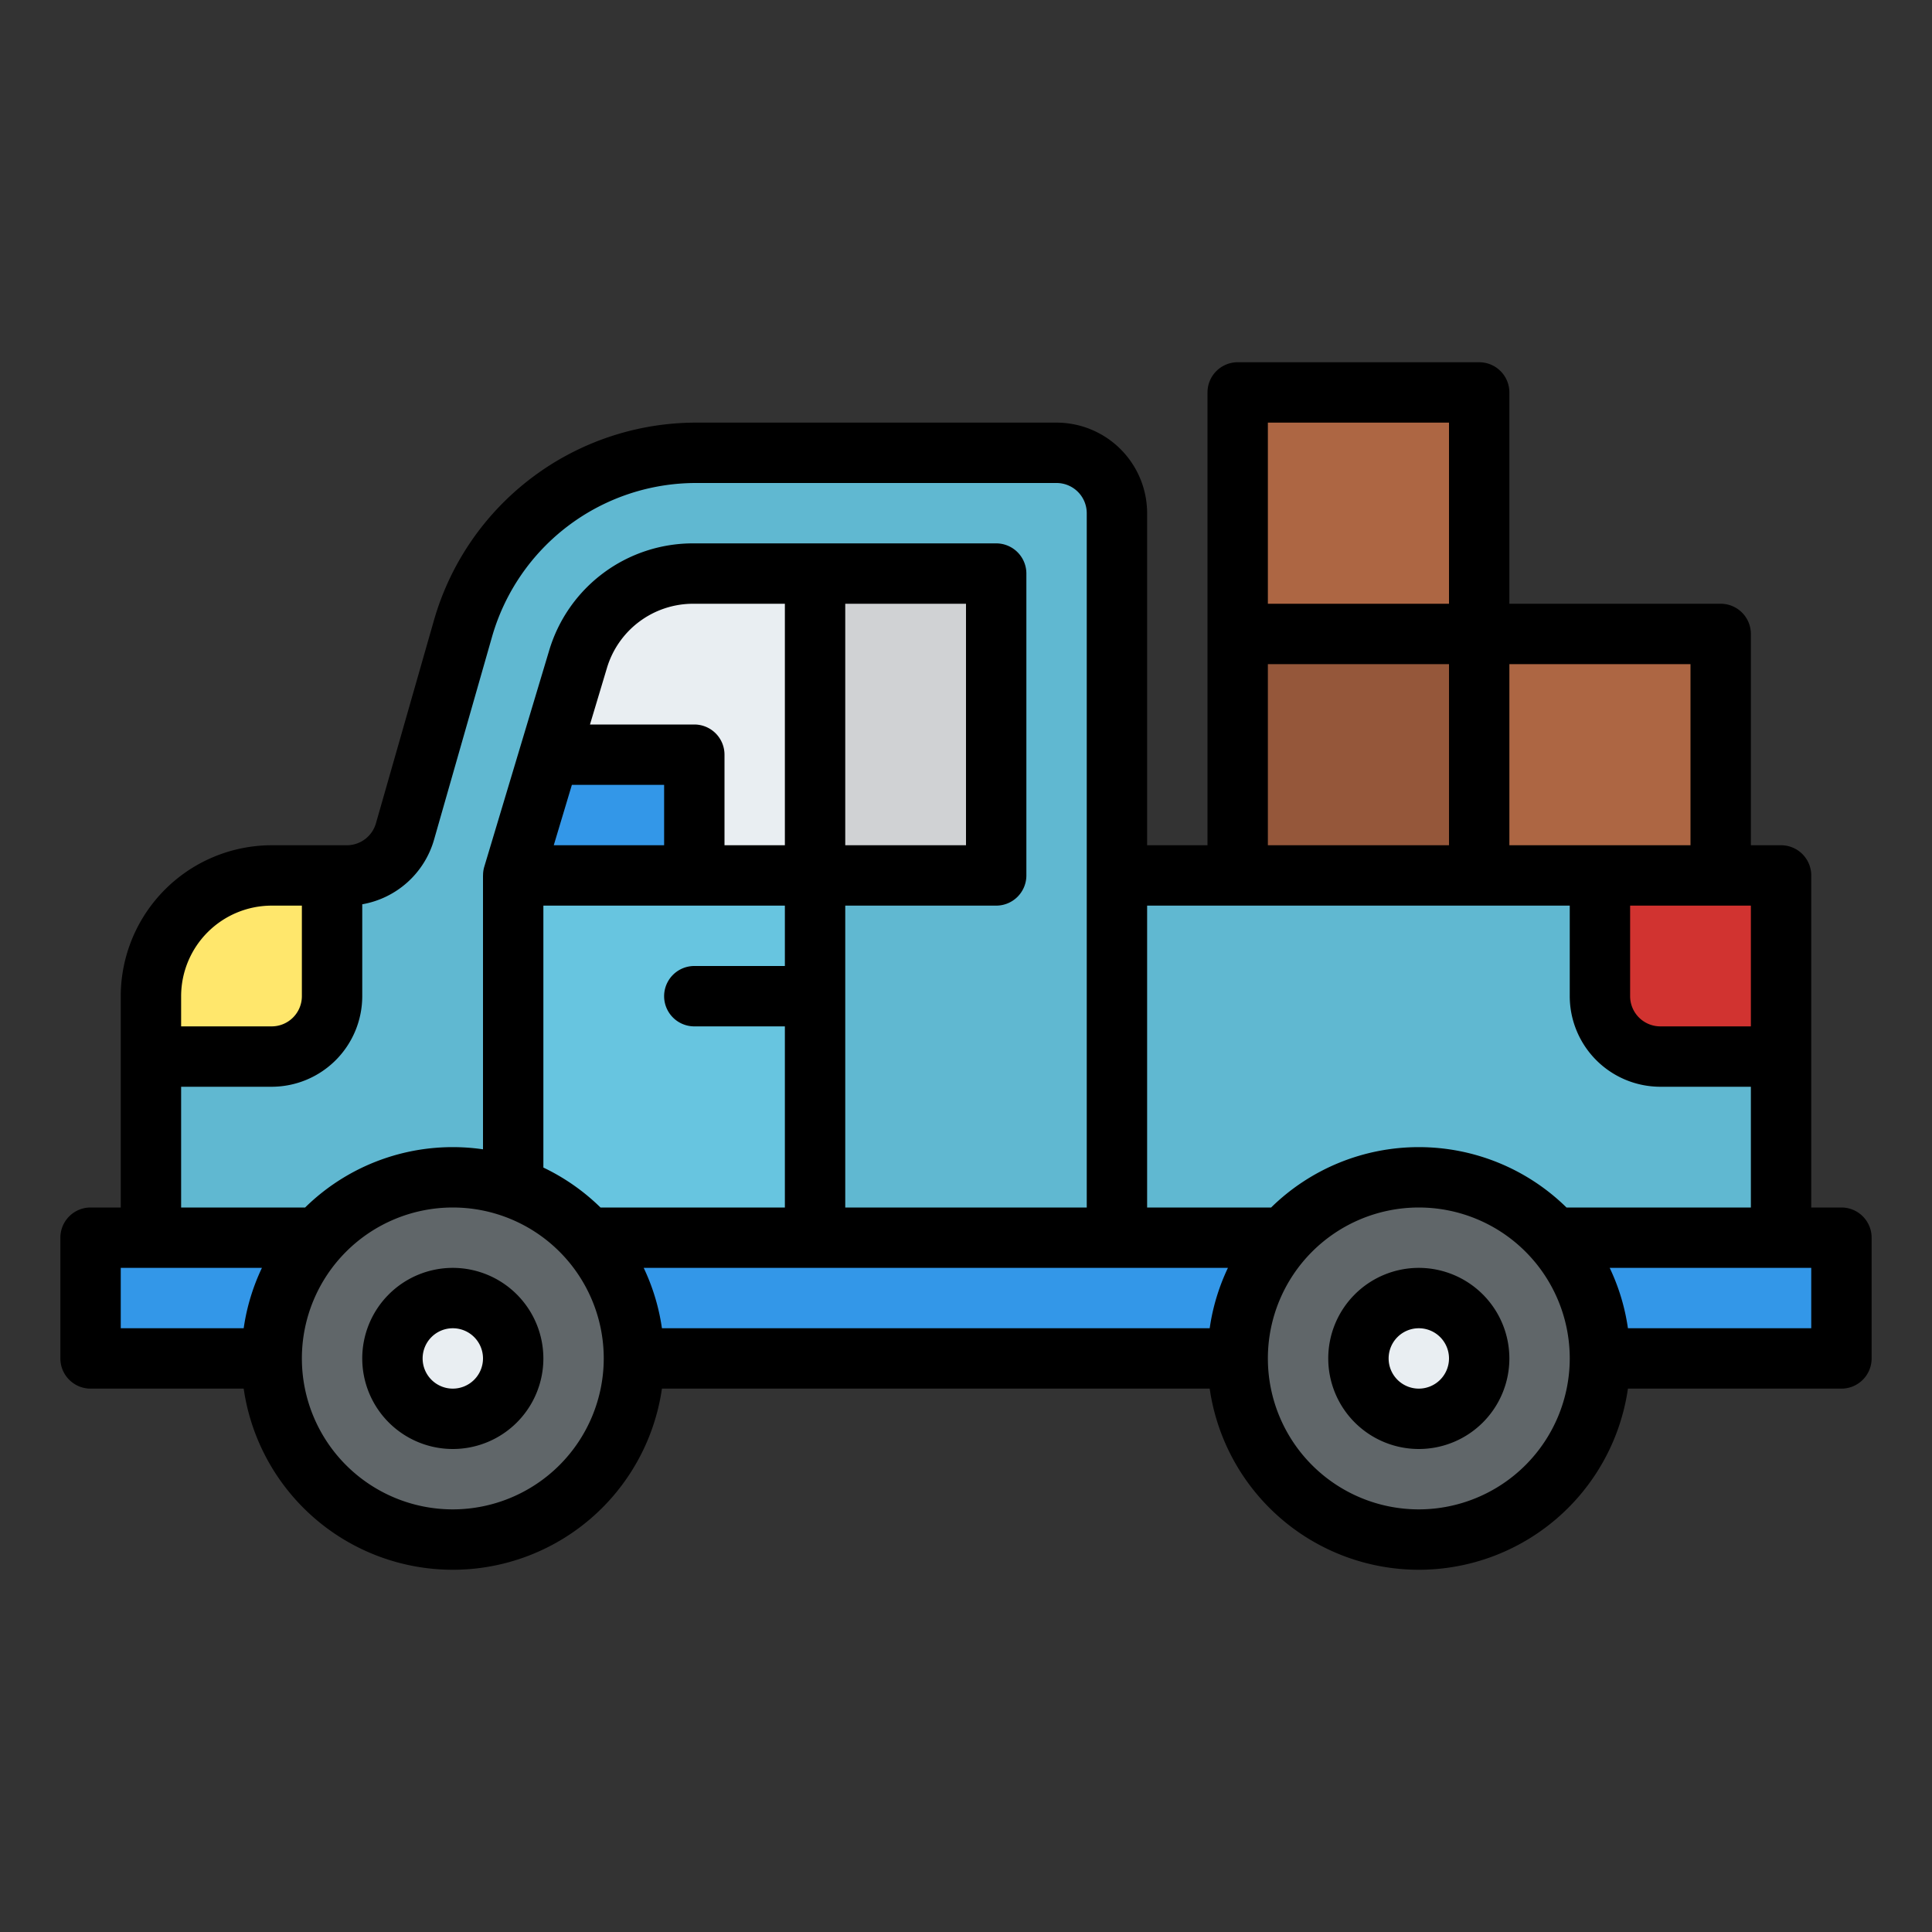 <svg id="Filled" height="512" viewBox="0 0 512 512" width="512" xmlns="http://www.w3.org/2000/svg"><rect x="0" y="0" width="512" height="512" fill="#333333" stroke="none"/><path d="m296 232v-96a16 16 0 0 0 -16-16h-95.72a64 64 0 0 0 -61.54 46.42l-15.424 53.98a16 16 0 0 1 -15.384 11.6h-19.932a32 32 0 0 0 -32 32v64h432v-96z" fill="#60b8d1"/><path d="m296 232h176v96h-176z" fill="#60b8d1"/><path d="m24 328h464v32h-464z" fill="#3397e8"/><path d="m168 360a48.071 48.071 0 1 1 -12.23-32 48 48 0 0 1 12.23 32z" fill="#606669"/><circle cx="120" cy="360" fill="#e9eef2" r="16"/><circle cx="376" cy="360" fill="#606669" r="48"/><circle cx="376" cy="360" fill="#e9eef2" r="16"/><path d="m440 280h32v-48h-48v32a16 16 0 0 0 16 16z" fill="#d13330"/><path d="m264 152v80h-128l17.16-57.2a32 32 0 0 1 30.65-22.8z" fill="#e9eef2"/><path d="m184 200v32h-48l9.6-32z" fill="#2978b8"/><path d="m216 152h48v80h-48z" fill="#d0d2d4"/><path d="m328 168h64v64h-64z" fill="#95573a"/><path d="m392 168h64v64h-64z" fill="#ad6643"/><path d="m328 104h64v64h-64z" fill="#ad6643"/><path d="m72 232h16a0 0 0 0 1 0 0v32a16 16 0 0 1 -16 16h-32a0 0 0 0 1 0 0v-16a32 32 0 0 1 32-32z" fill="#ffe76c"/><path d="m145.6 200h38.4v32h-48" fill="#3397e8"/><path d="m216 232v96h-60.23a47.931 47.931 0 0 0 -19.77-13.27v-82.73z" fill="#67c5e0"/><path d="m488 320h-8v-88a8 8 0 0 0 -8-8h-8v-56a8 8 0 0 0 -8-8h-56v-56a8 8 0 0 0 -8-8h-64a8 8 0 0 0 -8 8v120h-16v-88a24.028 24.028 0 0 0 -24-24h-95.72a72.306 72.306 0 0 0 -69.232 52.222l-15.425 53.978a8.034 8.034 0 0 1 -7.691 5.8h-19.932a40.045 40.045 0 0 0 -40 40v56h-8a8 8 0 0 0 -8 8v32a8 8 0 0 0 8 8h40.581a55.992 55.992 0 0 0 110.838 0h145.162a55.992 55.992 0 0 0 110.838 0h56.581a8 8 0 0 0 8-8v-32a8 8 0 0 0 -8-8zm-24-80v32h-24a8.009 8.009 0 0 1 -8-8v-24zm-64-64h48v48h-48zm-64-64h48v48h-48zm0 64h48v48h-48zm-288 88a24.028 24.028 0 0 1 24-24h8v24a8.009 8.009 0 0 1 -8 8h-24zm16.581 88h-32.581v-16h37.414a55.52 55.52 0 0 0 -4.833 16zm-16.581-32v-32h24a24.027 24.027 0 0 0 24-24v-24.356a24.121 24.121 0 0 0 19.008-17.05l15.425-53.977a56.237 56.237 0 0 1 53.847-40.617h95.72a8.009 8.009 0 0 1 8 8v184h-64v-80h40a8 8 0 0 0 8-8v-80a8 8 0 0 0 -8-8h-80.191a39.755 39.755 0 0 0 -38.309 28.506l-17.163 57.194a7.962 7.962 0 0 0 -.324 2.3h-.013v72.581a55.793 55.793 0 0 0 -47.138 15.419zm176-96v-64h32v64zm-40-32h-27.648l4.469-14.9a23.853 23.853 0 0 1 22.988-17.1h24.191v64h-16v-24a8 8 0 0 0 -8-8zm-8 16v16h-29.248l4.8-16zm-56 192a40 40 0 1 1 40-40 40.045 40.045 0 0 1 -40 40zm39.138-80a56.237 56.237 0 0 0 -15.138-10.586v-69.414h64v16h-24a8 8 0 0 0 0 16h24v48zm161.443 32h-145.162a55.52 55.52 0 0 0 -4.833-16h154.828a55.52 55.52 0 0 0 -4.833 16zm55.419 48a40 40 0 1 1 40-40 40.045 40.045 0 0 1 -40 40zm39.138-80a55.868 55.868 0 0 0 -78.276 0h-32.862v-80h112v24a24.027 24.027 0 0 0 24 24h24v32zm64.862 32h-48.581a55.52 55.52 0 0 0 -4.833-16h53.414z"/><path d="m120 336a24 24 0 1 0 24 24 24.027 24.027 0 0 0 -24-24zm0 32a8 8 0 1 1 8-8 8.009 8.009 0 0 1 -8 8z"/><path d="m376 336a24 24 0 1 0 24 24 24.027 24.027 0 0 0 -24-24zm0 32a8 8 0 1 1 8-8 8.009 8.009 0 0 1 -8 8z"/></svg>
